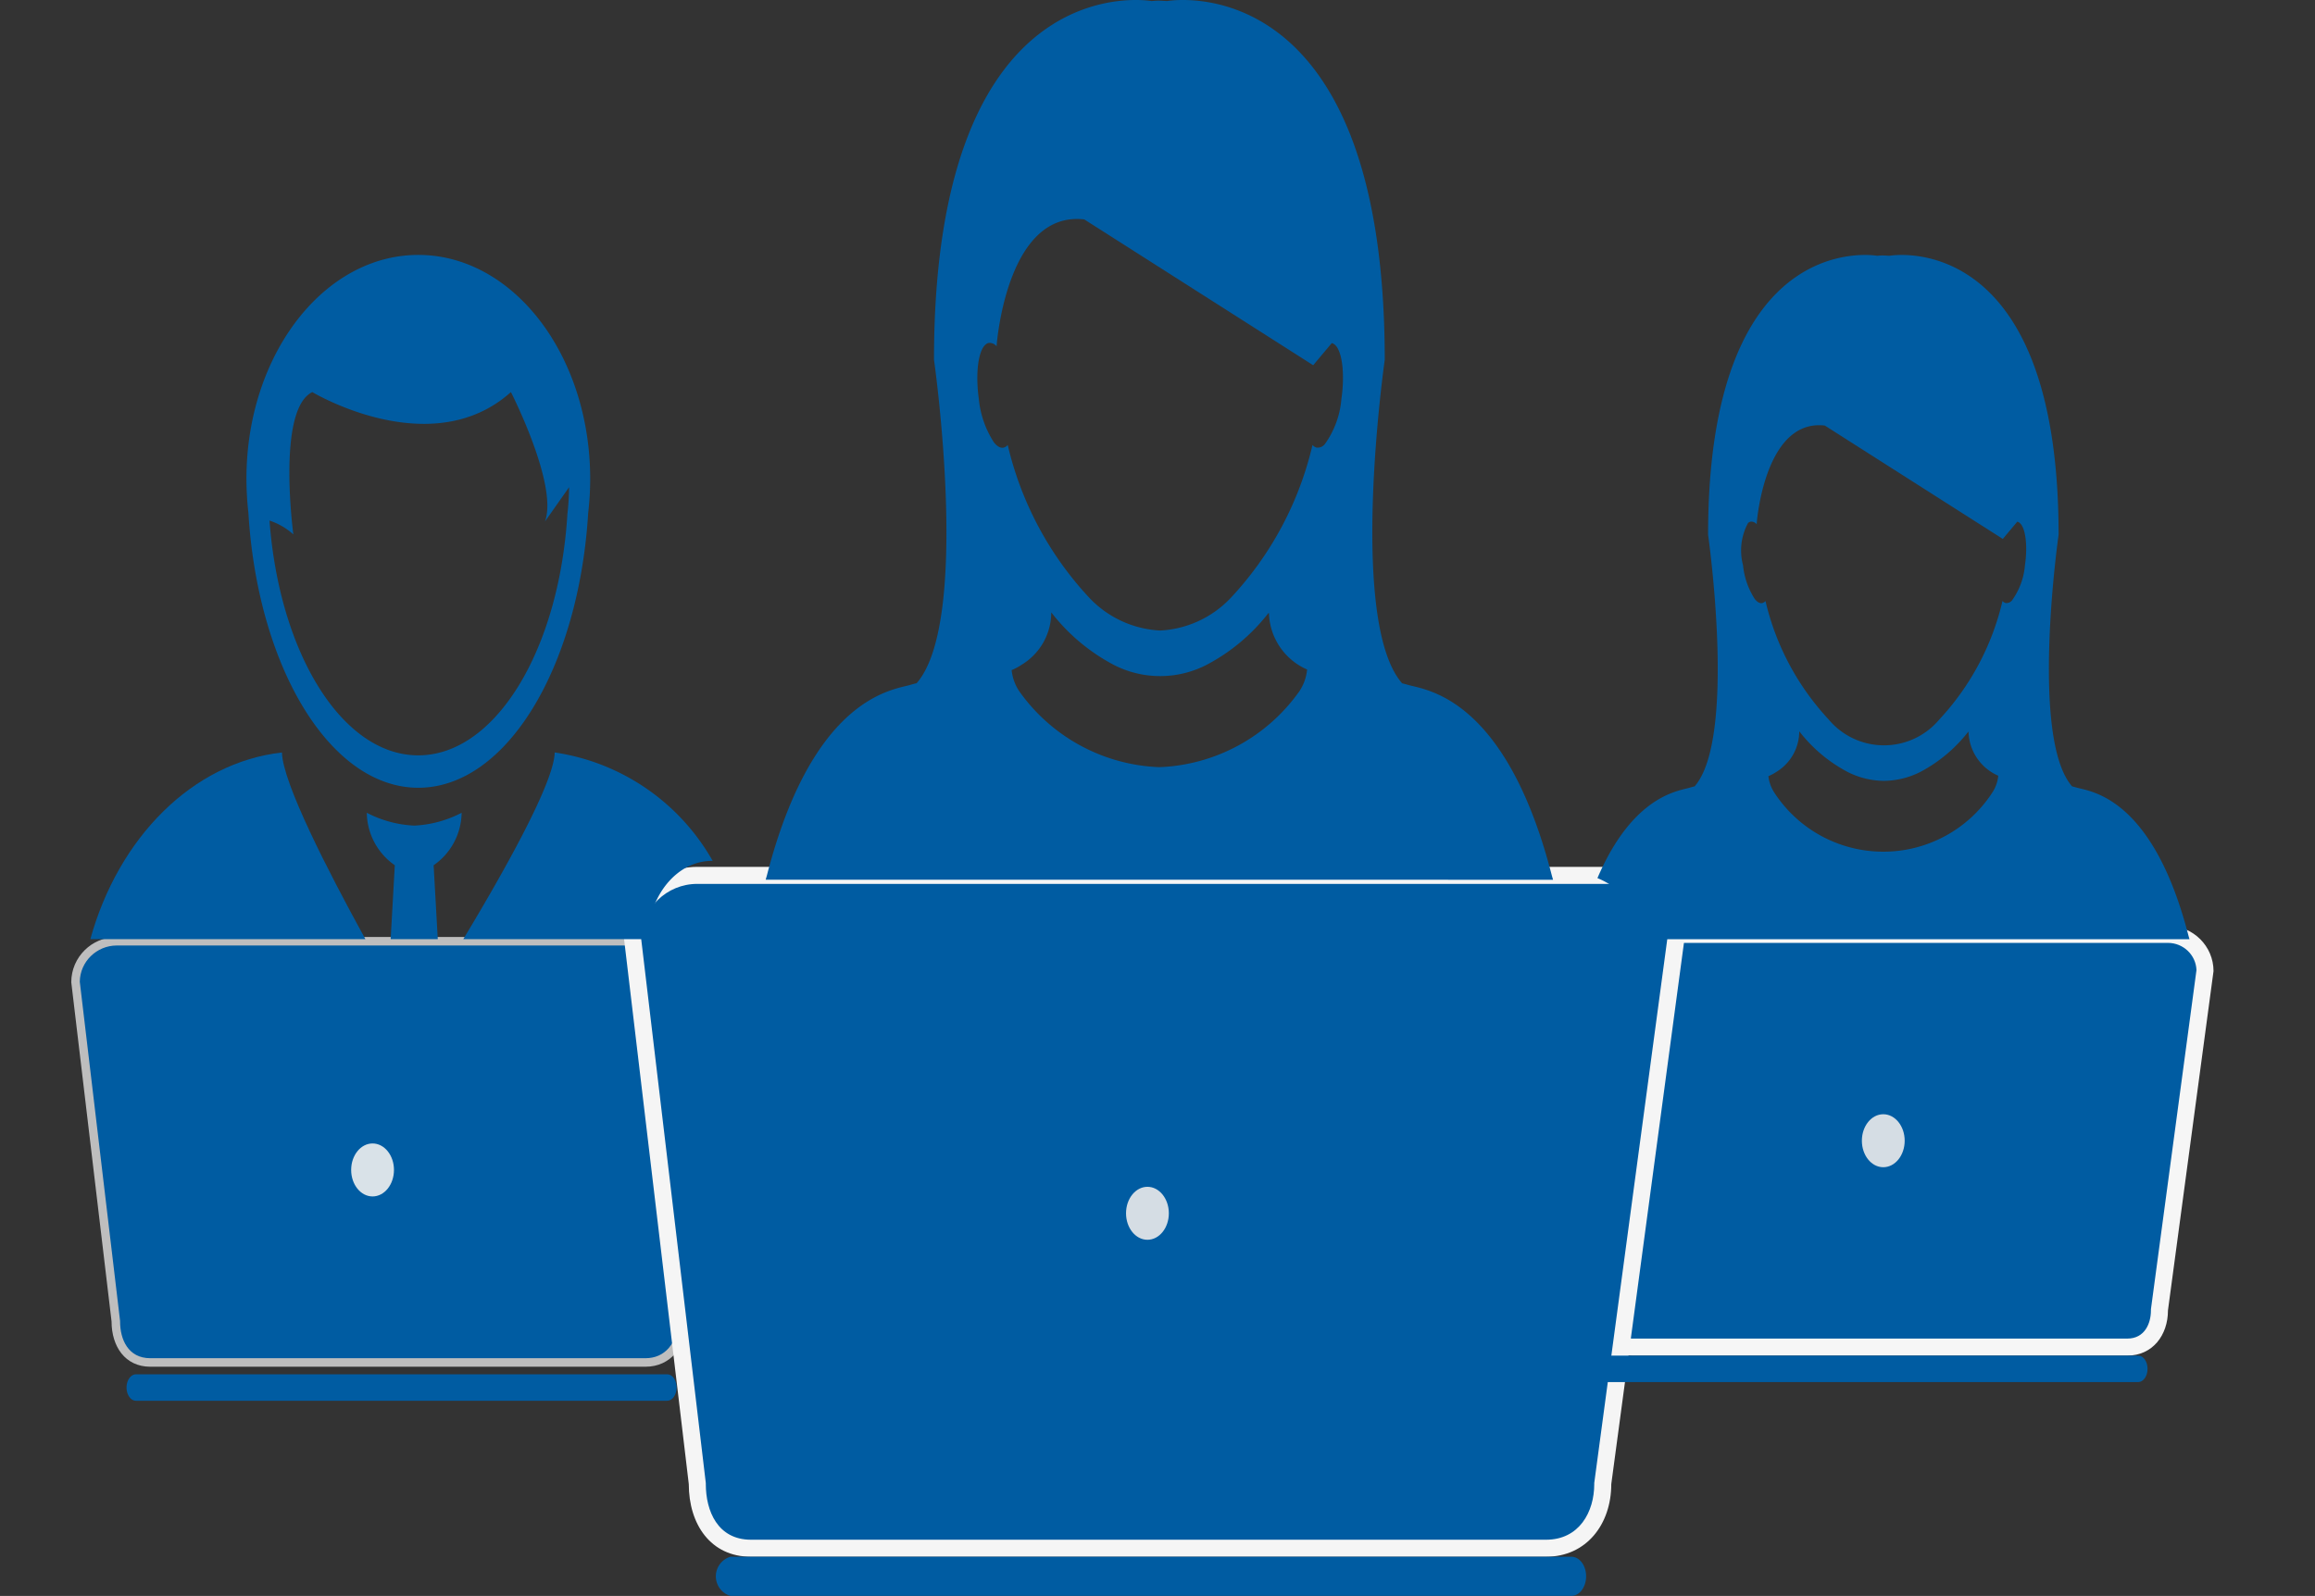 <svg xmlns="http://www.w3.org/2000/svg" width="135.938" height="93.74" viewBox="0 0 135.938 93.74">
  <rect x="0" y="0" width="135.938" height="93.74" fill="#333333" stroke="none"/>
  <g id="Group_38" data-name="Group 38" transform="translate(-984.079 -617.95)">
    <g id="Group_33" data-name="Group 33" transform="translate(272 -303)">
      <g id="Path_87" data-name="Path 87" transform="translate(803.274 975.332)" fill="#005ca2">
        <path d="M 33.722 24.741 L 4.64 24.741 C 3.332 24.741 2.866 23.627 2.866 22.584 L 2.866 22.554 L 2.862 22.525 L 0.5 2.629 C 0.515 1.452 1.485 0.5 2.675 0.5 L 36.109 0.5 C 37.297 0.5 38.266 1.45 38.283 2.625 L 35.613 22.518 L 35.609 22.551 L 35.609 22.584 C 35.609 23.195 35.425 23.747 35.09 24.137 C 34.751 24.532 34.278 24.741 33.722 24.741 Z" stroke="none"/>
        <path d="M 2.675 1 C 1.769 1 1.029 1.715 1.001 2.605 L 3.366 22.525 L 3.366 22.584 C 3.366 22.973 3.457 24.241 4.64 24.241 L 33.722 24.241 C 34.746 24.241 35.109 23.348 35.109 22.584 L 35.109 22.517 L 37.783 2.598 C 37.751 1.712 37.012 1 36.109 1 L 2.675 1 M 2.675 3.814697265625e-06 L 36.109 3.814697265625e-06 C 37.586 3.814697265625e-06 38.784 1.19 38.784 2.657 L 36.109 22.584 C 36.109 24.051 35.199 25.241 33.722 25.241 L 4.64 25.241 C 3.163 25.241 2.366 24.051 2.366 22.584 L 0 2.657 C 0 1.19 1.198 3.814697265625e-06 2.675 3.814697265625e-06 Z" stroke="none" fill="#f6f6f6"/>
      </g>
      <g id="Path_88" data-name="Path 88" transform="translate(716.264 975.985)" fill="#005ca2">
        <path d="M 33.722 24.991 L 4.64 24.991 C 3.146 24.991 2.616 23.694 2.616 22.584 L 2.616 22.569 L 2.614 22.555 L 0.25 2.642 C 0.258 1.322 1.343 0.25 2.675 0.25 L 36.109 0.25 C 37.44 0.25 38.525 1.321 38.534 2.641 L 35.861 22.551 L 35.859 22.567 L 35.859 22.584 C 35.859 24.001 34.98 24.991 33.722 24.991 Z" stroke="none"/>
        <path d="M 2.675 0.5 C 1.485 0.5 0.515 1.452 0.5 2.629 L 2.866 22.554 L 2.866 22.584 C 2.866 23.627 3.332 24.741 4.64 24.741 L 33.722 24.741 C 34.278 24.741 34.751 24.532 35.09 24.137 C 35.425 23.747 35.609 23.195 35.609 22.584 L 35.609 22.551 L 38.283 2.625 C 38.266 1.45 37.297 0.5 36.109 0.5 L 2.675 0.5 M 2.675 3.814697265625e-06 L 36.109 3.814697265625e-06 C 37.586 3.814697265625e-06 38.784 1.19 38.784 2.657 L 36.109 22.584 C 36.109 24.051 35.199 25.241 33.722 25.241 L 4.64 25.241 C 3.163 25.241 2.366 24.051 2.366 22.584 L 0 2.657 C 0 1.19 1.198 3.814697265625e-06 2.675 3.814697265625e-06 Z" stroke="none" fill="#bebebe"/>
      </g>
      <g id="Path_86" data-name="Path 86" transform="translate(748.727 971.866)" fill="#005ca2">
        <path d="M 54.135 40.021 L 7.449 40.021 C 5.123 40.021 4.298 37.992 4.298 36.255 L 4.298 36.226 L 4.294 36.196 L 0.5 4.237 C 0.516 2.174 2.212 0.5 4.294 0.5 L 57.967 0.5 C 60.048 0.5 61.744 2.172 61.761 4.233 L 57.472 36.189 L 57.467 36.222 L 57.467 36.255 C 57.467 37.308 57.145 38.264 56.561 38.946 C 55.958 39.649 55.12 40.021 54.135 40.021 Z" stroke="none"/>
        <path d="M 4.294 1 C 2.496 1 1.03 2.435 1 4.21 L 4.798 36.196 L 4.798 36.255 C 4.798 37.834 5.494 39.521 7.449 39.521 L 54.135 39.521 C 56.092 39.521 56.967 37.881 56.967 36.255 L 56.967 36.188 L 61.261 4.203 C 61.227 2.431 59.763 1 57.967 1 L 4.294 1 M 4.294 3.814697265625e-06 L 57.967 3.814697265625e-06 C 60.339 3.814697265625e-06 62.261 1.91 62.261 4.265 L 57.967 36.255 C 57.967 38.611 56.507 40.521 54.135 40.521 L 7.449 40.521 C 5.077 40.521 3.798 38.611 3.798 36.255 L -3.814697265625e-06 4.265 C -3.814697265625e-06 1.91 1.922 3.814697265625e-06 4.294 3.814697265625e-06 Z" stroke="none" fill="#f5f5f5"/>
      </g>
      <g id="Group_32" data-name="Group 32" transform="translate(717.385 935.925)">
        <g id="Group_31" data-name="Group 31" transform="translate(0 0)">
          <path id="Path_38" data-name="Path 38" d="M13.959,48.5c.006.117.015.235.023.351.638,8.914,4.85,15.8,9.953,15.8,5.169,0,9.426-7.065,9.977-16.147a17.307,17.307,0,0,0,.117-2,16.95,16.95,0,0,0-.117-2c-.739-6.312-4.925-11.15-9.977-11.15S14.7,38.2,13.959,44.51a17.276,17.276,0,0,0-.115,2c0,.276.008.549.021.821C13.883,47.721,13.914,48.114,13.959,48.5Zm3.751-7.09s6.976,4.2,11.665,0c0,0,2.783,5.451,2,7.6l1.416-2.014a15.319,15.319,0,0,1-.1,1.577c-.483,7.973-4.22,14.174-8.76,14.174-4.465,0-8.154-6-8.732-13.789a3.917,3.917,0,0,1,1.4.812S15.607,42.438,17.711,41.412Z" transform="translate(-4.679 -33.356)" fill="#005ca2"/>
          <path id="Path_39" data-name="Path 39" d="M23.958,59.872c-2.18-3.961-4.869-9.2-4.9-10.964-5.251.592-9.6,5-11.252,10.964Z" transform="translate(-7.807 -19.685)" fill="#005ca2"/>
          <path id="Path_40" data-name="Path 40" d="M22.668,58.215l-.244-4.341a3.807,3.807,0,0,0,1.644-3.082,6.709,6.709,0,0,1-2.784.754,6.7,6.7,0,0,1-2.784-.754,3.812,3.812,0,0,0,1.644,3.082L19.9,58.215h2.769Z" transform="translate(-2.267 -18.028)" fill="#005ca2"/>
          <path id="Path_41" data-name="Path 41" d="M36.845,55.273h.03A12.812,12.812,0,0,0,27.6,48.907c-.032,1.768-2.979,7-5.367,10.966H33.044C33.115,57.3,34.786,55.273,36.845,55.273Z" transform="translate(-0.334 -19.686)" fill="#005ca2"/>
        </g>
      </g>
      <path id="Path_52" data-name="Path 52" d="M65.293,52.013c-.027-.1-.053-.179-.079-.274.024.094.052.177.079.274Z" transform="translate(737.93 920.609)" fill="none"/>
      <path id="Path_53" data-name="Path 53" d="M90.065,43.344l-.85,1.013L78.762,37.7c-3.42-.393-3.964,5.26-4,5.763,0,.023,0,.036,0,.036a.4.4,0,0,0-.363-.152.327.327,0,0,0-.146.079,3.372,3.372,0,0,0-.293,2.48,4.472,4.472,0,0,0,.688,1.981c.146.18.3.271.44.239a.348.348,0,0,0,.19-.122,15.316,15.316,0,0,0,3.7,6.949,4.236,4.236,0,0,0,6.505.015A15.312,15.312,0,0,0,89.186,48a.355.355,0,0,0,.188.122.415.415,0,0,0,.38-.167A4.126,4.126,0,0,0,90.5,45.9c.181-1.229.021-2.306-.352-2.522A.283.283,0,0,0,90.065,43.344Z" transform="translate(742.418 908.248)" fill="none"/>
      <path id="Path_54" data-name="Path 54" d="M53,52.622a10.562,10.562,0,0,0,8.233-4.47,2.764,2.764,0,0,0,.442-1.231.14.14,0,0,0,0-.036,3.73,3.73,0,0,1-2.241-3.307c-.009,0-.015-.009-.024-.013A11.2,11.2,0,0,1,55.8,46.6a5.955,5.955,0,0,1-5.5,0,11.314,11.314,0,0,1-3.645-3.07h0a3.593,3.593,0,0,1-1.728,3.07c-.083.056-.161.1-.232.143a3.887,3.887,0,0,1-.366.18,2.77,2.77,0,0,0,.443,1.229A10.567,10.567,0,0,0,53,52.622Z" transform="translate(727.106 913.392)" fill="none"/>
      <path id="Path_55" data-name="Path 55" d="M86.658,47.282a.066.066,0,0,0-.015-.009,8.756,8.756,0,0,1-2.813,2.36,4.841,4.841,0,0,1-2.138.524,4.79,4.79,0,0,1-2.136-.524,8.737,8.737,0,0,1-2.837-2.388,2.8,2.8,0,0,1-1.345,2.388c-.065.043-.126.079-.182.111a2.546,2.546,0,0,1-.284.139,2.213,2.213,0,0,0,.342.958,7.637,7.637,0,0,0,12.809,0,2.2,2.2,0,0,0,.343-.958.088.088,0,0,0,0-.028A2.906,2.906,0,0,1,86.658,47.282Z" transform="translate(742.953 916.658)" fill="none"/>
      <path id="Path_56" data-name="Path 56" d="M43.982,44.35c.187.233.38.348.565.308a.455.455,0,0,0,.244-.158,19.725,19.725,0,0,0,4.75,8.933,6.147,6.147,0,0,0,4.2,1.967,6.137,6.137,0,0,0,4.172-1.945A19.678,19.678,0,0,0,62.684,44.5a.468.468,0,0,0,.243.158.545.545,0,0,0,.489-.216,5.292,5.292,0,0,0,.964-2.636c.228-1.58.024-2.967-.455-3.243a.425.425,0,0,0-.109-.045l-1.092,1.3L49.281,31.255c-4.4-.5-5.093,6.763-5.148,7.411,0,.028,0,.045,0,.045h0a.524.524,0,0,0-.468-.2.428.428,0,0,0-.187.1c-.427.378-.6,1.695-.378,3.189A5.666,5.666,0,0,0,43.982,44.35Z" transform="translate(726.421 902.58)" fill="none"/>
      <path id="Path_57" data-name="Path 57" d="M28.205,47.282a.167.167,0,0,0-.017-.009,8.735,8.735,0,0,1-2.812,2.36,4.62,4.62,0,0,1-4.275,0,8.764,8.764,0,0,1-2.836-2.388,2.8,2.8,0,0,1-1.344,2.388c-.067.043-.126.079-.182.111a2.523,2.523,0,0,1-.285.139,2.215,2.215,0,0,0,.343.958,8.212,8.212,0,0,0,6.4,3.476,8.216,8.216,0,0,0,6.4-3.476,2.161,2.161,0,0,0,.345-.958v-.028A2.906,2.906,0,0,1,28.205,47.282Z" transform="translate(712.666 916.658)" fill="none"/>
      <path id="Path_58" data-name="Path 58" d="M31.612,43.344l-.85,1.013L20.309,37.7c-3.419-.393-3.962,5.26-4,5.763a.3.3,0,0,0,0,.036h0a.4.4,0,0,0-.363-.152.327.327,0,0,0-.146.079A3.387,3.387,0,0,0,15.5,45.9a4.433,4.433,0,0,0,.689,1.981c.146.18.295.271.44.239A.349.349,0,0,0,16.817,48a15.343,15.343,0,0,0,3.7,6.949,4.792,4.792,0,0,0,3.264,1.53,4.769,4.769,0,0,0,3.244-1.515A15.325,15.325,0,0,0,30.733,48a.348.348,0,0,0,.19.122.416.416,0,0,0,.38-.167,4.14,4.14,0,0,0,.75-2.052c.179-1.229.02-2.306-.354-2.522A.3.3,0,0,0,31.612,43.344Z" transform="translate(712.132 908.248)" fill="none"/>
      <path id="Path_59" data-name="Path 59" d="M67.906,85.448h34.961c1.442,0,2.622-1.456,2.62-3.245l3.5-25.133c0-1.755-1.178-3.211-2.625-3.211h-34.8a5.965,5.965,0,0,1,.061.744l-4.281,30.76A2.134,2.134,0,0,0,67.906,85.448ZM85.388,67.666a1.591,1.591,0,1,1-1.257,1.556A1.431,1.431,0,0,1,85.388,67.666Z" transform="translate(739.03 922.473)" fill="none"/>
      <path id="Path_60" data-name="Path 60" d="M42.285,53.859H7.851c-1.447,0-2.622,1.456-2.622,3.245L8.722,82.165c0,1.826,1.18,3.283,2.625,3.283h34.96a1.864,1.864,0,0,0,.2-.026l-4.29-30.774A6.117,6.117,0,0,1,42.285,53.859ZM28.827,70.778a1.591,1.591,0,0,1,0-3.112,1.591,1.591,0,0,1,0,3.112Z" transform="translate(706.85 922.473)" fill="none"/>
      <path id="Path_61" data-name="Path 61" d="M87.2,52.035H33.262c-1.86,0-3.372,1.872-3.372,4.173l4.492,32.218c0,2.349,1.515,4.22,3.375,4.22H82.709c1.857,0,3.369-1.872,3.369-4.173l4.5-32.314C90.571,53.907,89.059,52.035,87.2,52.035ZM60.231,73.783a2.043,2.043,0,1,1,1.614-2A1.838,1.838,0,0,1,60.231,73.783Z" transform="translate(719.627 920.87)" fill="none"/>
      <ellipse id="Ellipse_4" data-name="Ellipse 4" cx="1.257" cy="1.556" rx="1.257" ry="1.556" transform="translate(732.699 988.112)" fill="#d9e2e8"/>
      <path id="Path_64" data-name="Path 64" d="M103,72.33c-2.1-8.144-5.742-8.454-6.545-8.685-.1-.028-.191-.053-.287-.077-2.5-2.856-.792-14.779-.792-14.779,0-18.174-9.932-16.385-9.932-16.385-.121-.008-.24-.013-.358-.019s-.24.011-.36.019c0,0-9.932-1.789-9.932,16.385,0,0,1.7,11.923-.791,14.779-.1.023-.194.049-.29.077-.668.2-3.332.451-5.417,5.312a4.438,4.438,0,0,1,2.749,3.587h32.017C103.041,72.469,103.019,72.405,103,72.33Zm-11.17-9.36a2.2,2.2,0,0,1-.343.958,7.637,7.637,0,0,1-12.809,0,2.232,2.232,0,0,1-.342-.958,2.687,2.687,0,0,0,.284-.139c.056-.032.117-.068.182-.111a2.8,2.8,0,0,0,1.345-2.388,8.737,8.737,0,0,0,2.837,2.388,4.79,4.79,0,0,0,2.136.524,4.841,4.841,0,0,0,2.138-.524,8.756,8.756,0,0,0,2.813-2.36.066.066,0,0,1,.015.009,2.906,2.906,0,0,0,1.741,2.572A.059.059,0,0,1,91.828,62.97ZM93.4,50.58a4.126,4.126,0,0,1-.75,2.052.415.415,0,0,1-.38.167.355.355,0,0,1-.188-.122,15.312,15.312,0,0,1-3.713,6.966,4.236,4.236,0,0,1-6.505-.015,15.316,15.316,0,0,1-3.7-6.949.348.348,0,0,1-.19.122c-.144.032-.295-.058-.44-.239a4.472,4.472,0,0,1-.688-1.981,3.387,3.387,0,0,1,.293-2.48.32.32,0,0,1,.146-.079.4.4,0,0,1,.363.152s0-.013,0-.036c.039-.5.584-6.156,4-5.763l10.452,6.659.85-1.013a.307.307,0,0,1,.088.036C93.419,48.274,93.578,49.351,93.4,50.58Z" transform="translate(737.585 903.57)" fill="#005ca2"/>
      <path id="Path_65" data-name="Path 65" d="M82.73,74.43H33.352a1.2,1.2,0,0,0,0,2.3H82.727c.482,0,.87-.514.87-1.152S83.211,74.43,82.73,74.43Z" transform="translate(721.619 937.957)" fill="#005ca2"/>
      <path id="Path_89" data-name="Path 89" d="M64.235,74.43h-31.2c-.3,0-.551.35-.551.778s.247.778.551.778h31.2c.3,0,.55-.347.55-.778S64.539,74.43,64.235,74.43Z" transform="translate(773.399 926.143)" fill="#005ca2"/>
      <path id="Path_90" data-name="Path 90" d="M64.235,74.43h-31.2c-.3,0-.551.35-.551.778s.247.778.551.778h31.2c.3,0,.55-.347.55-.778S64.539,74.43,64.235,74.43Z" transform="translate(687.024 927.24)" fill="#005ca2"/>
      <ellipse id="Ellipse_6" data-name="Ellipse 6" cx="1.614" cy="1.997" rx="1.614" ry="1.997" transform="translate(778.245 990.658)" fill="#005ca2"/>
      <path id="Path_66" data-name="Path 66" d="M81.045,76.061s0,0,0,0c-.026-.1-.052-.18-.077-.274-2.7-10.468-7.384-10.867-8.413-11.165-.124-.036-.247-.068-.373-.1-3.208-3.672-1.019-19-1.019-19C71.161,22.15,58.39,24.45,58.39,24.45c-.155-.009-.31-.017-.463-.023s-.307.013-.463.023c0,0-12.769-2.3-12.769,21.066,0,0,2.191,15.329-1.019,19-.128.03-.25.062-.373.1-1.029.3-5.71.7-8.413,11.165-.026.1-.053.182-.077.278ZM49.254,63.749a3.881,3.881,0,0,0,.366-.18c.071-.041.149-.086.232-.143a3.593,3.593,0,0,0,1.728-3.07h0a11.314,11.314,0,0,0,3.645,3.07,5.955,5.955,0,0,0,5.5,0,11.215,11.215,0,0,0,3.615-3.035c.009,0,.015.009.024.013A3.73,3.73,0,0,0,66.6,63.711a.141.141,0,0,1,0,.036,2.764,2.764,0,0,1-.442,1.231,10.56,10.56,0,0,1-8.233,4.47,10.562,10.562,0,0,1-8.231-4.47A2.754,2.754,0,0,1,49.254,63.749ZM47.716,44.631a.428.428,0,0,1,.187-.1.524.524,0,0,1,.468.2h0s0-.017,0-.045c.055-.648.751-7.915,5.148-7.411l13.442,8.565,1.092-1.3a.426.426,0,0,1,.109.045c.478.276.683,1.663.455,3.243a5.292,5.292,0,0,1-.964,2.636.545.545,0,0,1-.489.216.463.463,0,0,1-.243-.158,19.678,19.678,0,0,1-4.775,8.956,6.134,6.134,0,0,1-4.172,1.945,6.147,6.147,0,0,1-4.2-1.967,19.725,19.725,0,0,1-4.75-8.933.455.455,0,0,1-.244.158c-.185.039-.378-.075-.565-.308a5.683,5.683,0,0,1-.887-2.544C47.12,46.326,47.29,45.009,47.716,44.631Z" transform="translate(722.229 896.562)" fill="#005ca2"/>
      <ellipse id="Ellipse_5" data-name="Ellipse 5" cx="1.257" cy="1.556" rx="1.257" ry="1.556" transform="translate(821.409 986.396)" fill="#d5dde4"/>
      <ellipse id="Ellipse_7" data-name="Ellipse 7" cx="1.257" cy="1.556" rx="1.257" ry="1.556" transform="translate(778.2 990.658)" fill="#d5dde4"/>
    </g>
  </g>
</svg>

